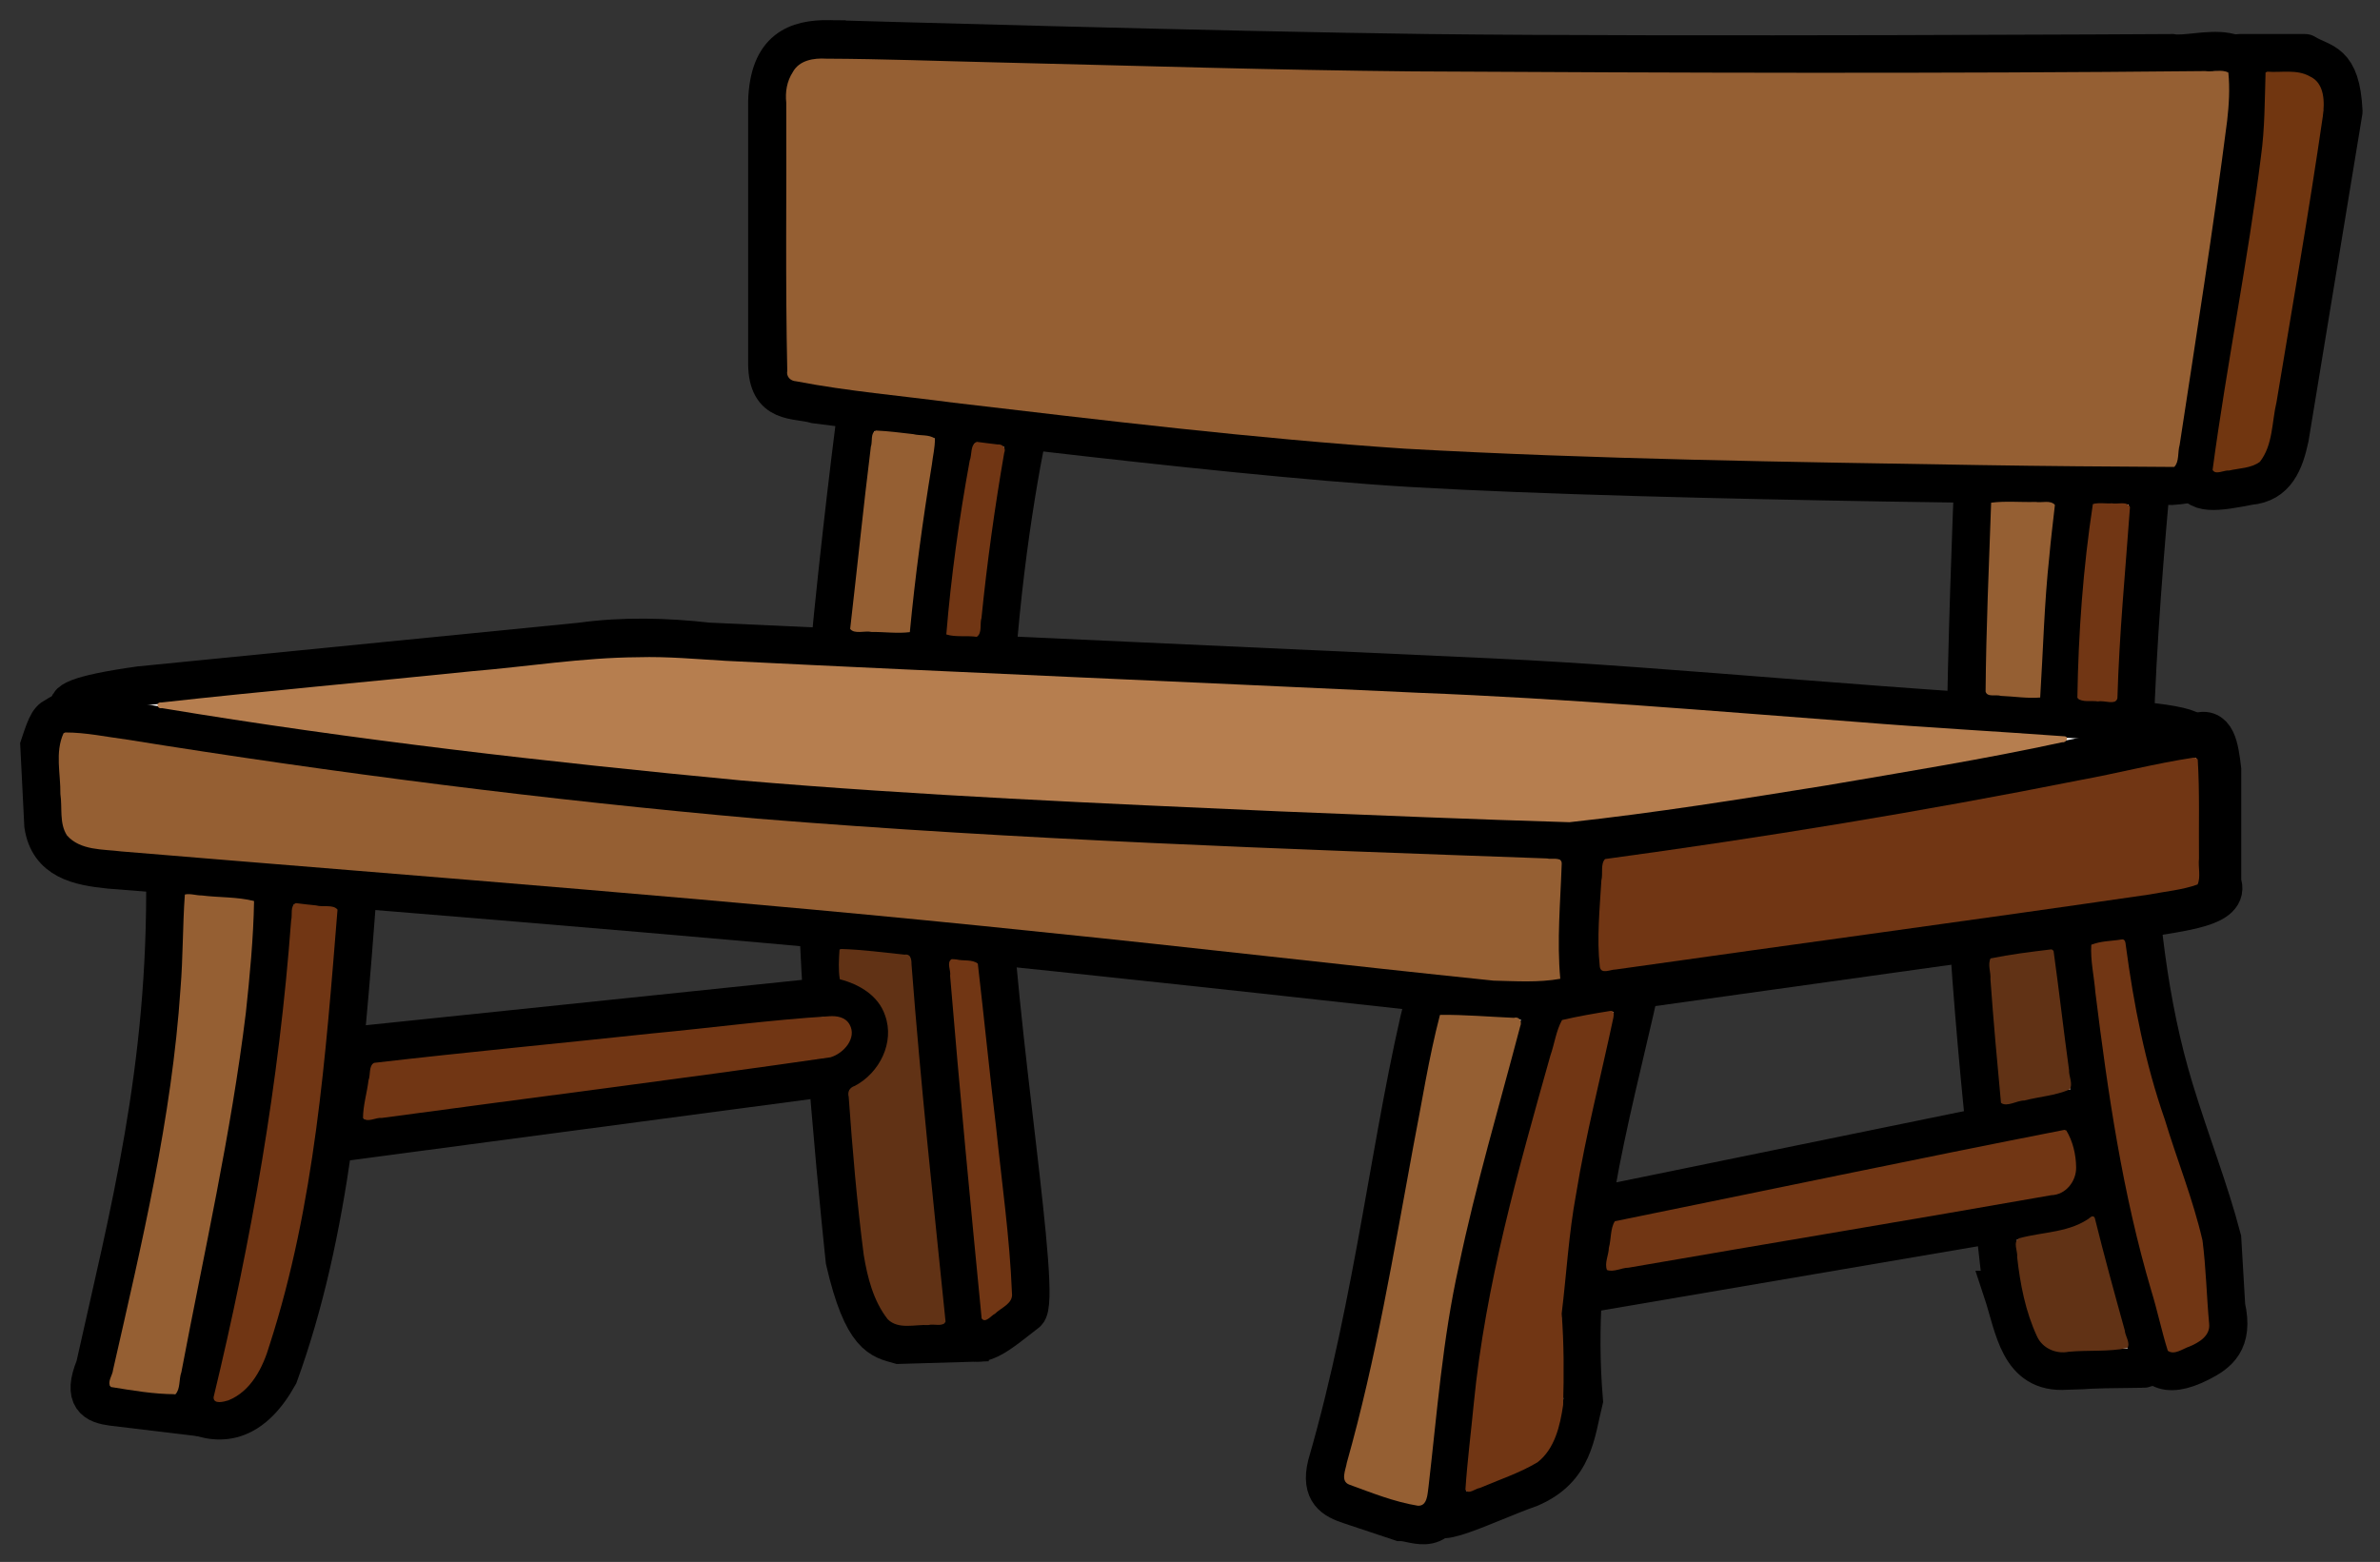 <?xml version="1.0" encoding="UTF-8" standalone="no"?>
<svg
   xmlns:dc="http://purl.org/dc/elements/1.1/"
   xmlns:cc="http://creativecommons.org/ns#"
   xmlns:rdf="http://www.w3.org/1999/02/22-rdf-syntax-ns#"
   xmlns:svg="http://www.w3.org/2000/svg"
   xmlns="http://www.w3.org/2000/svg"
   xmlns:sodipodi="http://sodipodi.sourceforge.net/DTD/sodipodi-0.dtd"
   xmlns:inkscape="http://www.inkscape.org/namespaces/inkscape"
   viewBox="0 0 125.238 82.204"
   id="svg2"
   version="1.1"
   inkscape:version="1.0 (4035a4fb49, 2020-05-01)"
   sodipodi:docname="nanobench-logo.svg"
   inkscape:export-filename="/home/martinus/git/nanobench/src/docs/_static/nanobench-logo.png"
   inkscape:export-xdpi="1095.35"
   inkscape:export-ydpi="1095.35"
   width="125.238"
   height="82.204">
  <rect x="0" y="0" width="125.238" height="82.204" fill="#333333" stroke="none"/>
  <title
     id="title4779">bench</title>
  <defs
     id="defs4" />
  <sodipodi:namedview
     id="base"
     pagecolor="#ffffff"
     bordercolor="#666666"
     borderopacity="1.0"
     inkscape:pageopacity="0.0"
     inkscape:pageshadow="2"
     inkscape:zoom="0.98994949"
     inkscape:cx="-141.1821"
     inkscape:cy="178.30173"
     inkscape:document-units="mm"
     inkscape:current-layer="layer1"
     showgrid="false"
     inkscape:snap-global="false"
     fit-margin-top="1"
     fit-margin-right="1"
     fit-margin-bottom="1"
     fit-margin-left="1"
     inkscape:window-width="1720"
     inkscape:window-height="1208"
     inkscape:window-x="179"
     inkscape:window-y="128"
     inkscape:window-maximized="0"
     inkscape:document-rotation="0"
     units="px" />
  <g
     inkscape:label="Ebene 1"
     inkscape:groupmode="layer"
     id="layer1"
     transform="translate(-610.266,-373.348)">
    <g
       id="g973"
       transform="matrix(1.172,0,0,1.172,287.352,60.318)">
      <path
         sodipodi:nodetypes="cscccscc"
         inkscape:connector-curvature="0"
         id="path4151"
         d="m 314.375,282.719 c 0,0 -2.035,14.848 -2.143,22.321 -0.09,6.234 1.25,18.661 1.25,18.661 0.804,3.464 1.607,3.522 2.411,3.75 l 3.036,-0.089 c 0,0 -1.648,-13.964 -1.875,-20.982 -0.452,-13.996 2.143,-23.393 2.143,-23.393 z"
         style="fill:#ffffff;fill-rule:evenodd;stroke:#000000;stroke-width:1.772;stroke-linecap:butt;stroke-linejoin:miter;stroke-miterlimit:4;stroke-dasharray:none;stroke-opacity:1" />
      <path
         sodipodi:nodetypes="csccscc"
         inkscape:connector-curvature="0"
         id="path4153"
         d="m 319.554,282.63 c -0.434,0.434 -3.322,11.605 -2.5,24.107 0.454,6.911 1.786,20.089 1.786,20.089 0.43,1.211 1.653,0.041 2.768,-0.804 0.736,-0.514 -1.431,-13.113 -1.607,-19.821 -0.361,-13.79 2.5,-23.393 2.5,-23.393 z"
         style="fill:#ffffff;fill-rule:evenodd;stroke:#000000;stroke-width:1.772;stroke-linecap:butt;stroke-linejoin:miter;stroke-miterlimit:4;stroke-dasharray:none;stroke-opacity:1" />
      <path
         sodipodi:nodetypes="cccssccsc"
         inkscape:connector-curvature="0"
         id="path4155"
         d="m 365.446,325.041 c 0.549,1.651 0.726,3.729 2.857,3.571 1.452,-0.03 0.238,-0.059 3.393,-0.089 0.846,0.066 -0.183,-2.181 -1.116,-6.349 -1.014,-4.528 -1.995,-11.209 -2.455,-16.686 -0.56,-6.662 0.279,-19.354 1.786,-20 h -5.625 c 0,0 -0.694,14.407 -0.446,21.607 0.206,6.003 1.607,17.946 1.607,17.946 z"
         style="fill:#ffffff;fill-rule:evenodd;stroke:#000000;stroke-width:1.772;stroke-linecap:butt;stroke-linejoin:miter;stroke-miterlimit:4;stroke-dasharray:none;stroke-opacity:1" />
      <path
         sodipodi:nodetypes="ccccssccssc"
         inkscape:connector-curvature="0"
         id="path4157"
         d="m 371.875,327.184 c 0.148,1.341 0.836,1.87 2.411,1.071 0.812,-0.409 1.52,-0.92 1.161,-2.5 l -0.179,-3.036 c -0.576,-2.205 -1.397,-4.253 -2.143,-6.696 -1.184,-3.878 -1.604,-7.996 -1.786,-12.054 -0.277,-6.195 1.071,-18.571 1.071,-18.571 h -2.857 c 0,0 -2.166,7.211 -1.429,18.839 0.344,5.436 1.043,11.541 2.143,16.875 0.423,2.05 1.607,6.071 1.607,6.071 z"
         style="fill:#ffffff;fill-rule:evenodd;stroke:#000000;stroke-width:1.772;stroke-linecap:butt;stroke-linejoin:miter;stroke-miterlimit:4;stroke-dasharray:none;stroke-opacity:1" />
      <path
         sodipodi:nodetypes="ccccscccsc"
         inkscape:connector-curvature="0"
         id="path4159"
         d="m 307.321,295.934 c -1.905,-0.213 -3.81,-0.262 -5.714,0 l -19.821,1.964 c -5.76,0.812 -2.045,1.381 -1.071,1.786 0,0 19.611,2.586 29.464,3.393 12.176,0.997 36.607,1.786 36.607,1.786 l 25.357,-3.929 c 2.88,-0.737 2.228,-1.167 -0.357,-1.429 -10.832,-0.46 -21.011,-1.586 -29.286,-1.964 z"
         style="fill:#ffffff;fill-rule:evenodd;stroke:#000000;stroke-width:1.772;stroke-linecap:butt;stroke-linejoin:miter;stroke-miterlimit:4;stroke-dasharray:none;stroke-opacity:1" />
      <path
         sodipodi:nodetypes="ccccscccsc"
         inkscape:connector-curvature="0"
         id="path4161"
         d="m 278.125,299.237 c -0.357,0.14 -0.446,0.252 -0.804,1.339 l 0.179,3.571 c 0.236,1.55 1.539,1.82 2.946,1.964 0,0 22.69,1.778 34.018,2.857 9.505,0.906 28.482,3.036 28.482,3.036 2.735,-0.048 2.738,-0.136 3.75,-0.179 l -0.268,-6.964 c 0,0 -26.416,-0.746 -39.554,-2.054 -21.077,-2.098 -28.555,-4.141 -28.75,-3.571 z"
         style="fill:#ffffff;fill-rule:evenodd;stroke:#000000;stroke-width:1.772;stroke-linecap:butt;stroke-linejoin:miter;stroke-miterlimit:4;stroke-dasharray:none;stroke-opacity:1" />
      <path
         sodipodi:nodetypes="ccccccc"
         inkscape:connector-curvature="0"
         id="path4163"
         d="m 346.696,304.862 c 9.387,-1.203 18.5,-2.815 27.411,-4.732 0.818,-0.416 0.952,0.536 1.071,1.518 v 5.089 c 0.405,0.991 -1.627,1.183 -3.661,1.518 l -24.911,3.482 c -0.369,-1.693 -0.209,-4.18 0.089,-6.875 z"
         style="fill:#ffffff;fill-rule:evenodd;stroke:#000000;stroke-width:1.949;stroke-linecap:butt;stroke-linejoin:miter;stroke-miterlimit:4;stroke-dasharray:none;stroke-opacity:1" />
      <path
         sodipodi:nodetypes="cccccc"
         inkscape:connector-curvature="0"
         id="path4165"
         d="m 282.969,306.365 c 0.104,8.753 -1.643,15.285 -3.157,22.097 -0.584,1.426 0.015,1.669 0.758,1.768 l 3.573,0.431 c 1.334,-7.835 3.503,-15.476 3.625,-23.917 z"
         style="fill:#ffffff;fill-rule:evenodd;stroke:#000000;stroke-width:1.772;stroke-linecap:butt;stroke-linejoin:miter;stroke-miterlimit:4;stroke-dasharray:none;stroke-opacity:1" />
      <path
         sodipodi:nodetypes="ccccc"
         inkscape:connector-curvature="0"
         id="path4167"
         d="m 287.893,306.743 3.662,0.379 c -0.615,8.036 -1.199,15.293 -3.536,21.718 -1.117,2.011 -2.462,2.368 -3.914,1.694 2.044,-8.256 3.318,-15.822 3.788,-23.791 z"
         style="fill:#ffffff;fill-rule:evenodd;stroke:#000000;stroke-width:1.772;stroke-linecap:butt;stroke-linejoin:miter;stroke-miterlimit:4;stroke-dasharray:none;stroke-opacity:1" />
      <path
         sodipodi:nodetypes="ccccccc"
         inkscape:connector-curvature="0"
         id="path4169"
         d="m 339.538,311.794 c -1.517,6.063 -2.254,13.619 -4.419,21.087 -0.298,1.224 0.315,1.537 1.01,1.768 l 2.273,0.758 c 0.698,-0.011 1.889,0.882 2.273,-1.641 0.421,-7.365 1.726,-12.76 4.293,-21.718 z"
         style="fill:#ffffff;fill-rule:evenodd;stroke:#000000;stroke-width:1.772;stroke-linecap:butt;stroke-linejoin:miter;stroke-miterlimit:4;stroke-dasharray:none;stroke-opacity:1" />
      <path
         sodipodi:nodetypes="cccccc"
         inkscape:connector-curvature="0"
         id="path4171"
         d="m 344.967,312.173 c -4.022,13.62 -3.841,15.674 -4.546,22.476 -1.295,1.538 1.999,-0.137 3.788,-0.758 1.973,-0.836 2.035,-2.435 2.399,-3.914 -0.564,-6.74 1.157,-12.466 2.525,-18.562 z"
         style="fill:#ffffff;fill-rule:evenodd;stroke:#000000;stroke-width:1.772;stroke-linecap:butt;stroke-linejoin:miter;stroke-miterlimit:4;stroke-dasharray:none;stroke-opacity:1" />
      <path
         sodipodi:nodetypes="ccccc"
         inkscape:connector-curvature="0"
         id="path4173"
         d="m 347.24,321.264 -0.631,3.914 21.466,-3.662 c 2.827,-0.818 0.865,-5.223 0.126,-4.546 z"
         style="fill:#ffffff;fill-rule:evenodd;stroke:#000000;stroke-width:1.772;stroke-linecap:butt;stroke-linejoin:miter;stroke-miterlimit:4;stroke-dasharray:none;stroke-opacity:1" />
      <path
         sodipodi:nodetypes="ccccc"
         inkscape:connector-curvature="0"
         id="path4175"
         d="m 312.137,311.92 c 3.041,-0.494 3.32,2.997 0.505,3.536 l -21.845,2.904 c 0.231,-1.431 0.463,-2.862 0.694,-4.293 z"
         style="fill:#ffffff;fill-rule:evenodd;stroke:#000000;stroke-width:1.772;stroke-linecap:butt;stroke-linejoin:miter;stroke-miterlimit:4;stroke-dasharray:none;stroke-opacity:1" />
      <path
         sodipodi:nodetypes="csccccscccc"
         inkscape:connector-curvature="0"
         id="path4147"
         d="m 312.768,268.88 c 0,0 17.915,0.521 26.875,0.625 11.309,0.131 33.393,0 33.393,0 1.186,0.198 4.184,-1.19 3.393,2.5 l -2.143,15 c -0.544,1.452 0.475,1.756 -1.25,1.875 0,0 -22.816,-0.143 -34.107,-0.804 -8.964,-0.524 -26.786,-2.857 -26.786,-2.857 -0.906,-0.26 -2.126,0.031 -2.143,-1.786 v -11.786 c 0.071,-2.341 1.28,-2.787 2.768,-2.768 z"
         style="fill:#ffffff;fill-rule:evenodd;stroke:#000000;stroke-width:1.772;stroke-linecap:butt;stroke-linejoin:miter;stroke-miterlimit:4;stroke-dasharray:none;stroke-opacity:1" />
      <path
         sodipodi:nodetypes="ccccccc"
         inkscape:connector-curvature="0"
         id="path4149"
         d="m 376.071,269.505 h 2.946 c 0.77,0.484 1.586,0.288 1.696,2.589 l -2.411,14.643 c -0.23,1.089 -0.601,2.046 -1.786,2.143 -1.411,0.273 -2.507,0.463 -2.5,-0.446 0.774,-6.399 3.363,-17.738 2.054,-18.929 z"
         style="fill:#ffffff;fill-rule:evenodd;stroke:#000000;stroke-width:1.772;stroke-linecap:butt;stroke-linejoin:round;stroke-miterlimit:4;stroke-dasharray:none;stroke-opacity:1" />
      <path
         transform="translate(272.885,264.45)"
         id="path862"
         d="m 39.734,5.275 c -0.554,-0.035 -1.212,0.067 -1.501,0.606 -0.266,0.412 -0.344,0.888 -0.292,1.372 0.019,4.012 -0.043,8.025 0.045,12.036 -0.051,0.265 0.138,0.457 0.396,0.473 2.33,0.449 4.702,0.647 7.053,0.96 6.747,0.794 13.496,1.61 20.276,2.066 8.61,0.48 17.236,0.595 25.857,0.737 2.896,0.046 5.792,0.069 8.689,0.084 0.234,-0.228 0.15,-0.669 0.244,-0.983 0.739,-4.849 1.509,-9.695 2.133,-14.56 0.082,-0.717 0.128,-1.448 0.054,-2.166 -0.3,-0.164 -0.705,-0.015 -1.041,-0.068 C 89.79,5.951 77.931,5.912 66.074,5.846 59.819,5.79 53.567,5.588 47.314,5.441 44.787,5.383 42.261,5.285 39.734,5.275 Z"
         style="fill:#955f33;fill-opacity:1;stroke:none;stroke-width:0.063" />
      <path
         transform="translate(272.885,264.45)"
         id="path864"
         d="m 31.296,32.153 c -2.5,0.016 -4.972,0.422 -7.459,0.628 -4.652,0.48 -9.312,0.89 -13.96,1.405 -0.248,-0.028 -0.207,0.3 0.031,0.253 8.613,1.43 17.293,2.417 25.982,3.245 8.043,0.686 16.111,1.03 24.174,1.39 4.346,0.177 8.694,0.359 13.041,0.488 3.861,-0.421 7.699,-1.036 11.532,-1.652 3.538,-0.607 7.086,-1.178 10.595,-1.939 0.197,0.03 0.327,-0.268 0.075,-0.268 -3.098,-0.226 -6.201,-0.393 -9.299,-0.645 C 79.455,34.562 72.904,34.004 66.334,33.75 55.965,33.263 45.593,32.83 35.225,32.315 33.916,32.24 32.61,32.114 31.296,32.153 Z"
         style="fill:#b67e4f;fill-opacity:1;stroke:none;stroke-width:0.063" />
      <path
         transform="translate(272.885,264.45)"
         id="path866"
         d="m 5.491,35.568 c -0.39,0.858 -0.128,1.821 -0.141,2.726 0.092,0.614 -0.057,1.314 0.295,1.86 0.602,0.687 1.62,0.615 2.445,0.72 13.756,1.146 27.524,2.176 41.253,3.613 6.788,0.688 13.565,1.488 20.352,2.189 0.996,0.024 2.022,0.093 2.998,-0.083 -0.157,-1.707 0.006,-3.44 0.064,-5.156 C 72.781,41.093 72.303,41.248 72.095,41.189 60.269,40.763 48.434,40.358 36.638,39.401 27.165,38.563 17.725,37.36 8.336,35.851 7.416,35.732 6.5,35.53 5.569,35.532 l -0.057,0.027 z"
         style="fill:#955f33;fill-opacity:1;stroke:none;stroke-width:0.063" />
      <path
         transform="translate(272.885,264.45)"
         id="path868"
         d="m 101.11,36.665 c -1.712,0.26 -3.393,0.699 -5.097,1.009 -7.064,1.407 -14.173,2.572 -21.31,3.542 -0.214,0.228 -0.085,0.656 -0.165,0.961 -0.074,1.285 -0.21,2.583 -0.071,3.866 0.045,0.37 0.483,0.13 0.707,0.134 7.988,-1.133 15.985,-2.206 23.969,-3.369 0.722,-0.139 1.468,-0.201 2.163,-0.45 0.154,-0.338 0.019,-0.787 0.064,-1.167 -0.016,-1.479 0.035,-2.963 -0.056,-4.438 -0.031,-0.082 -0.129,-0.091 -0.204,-0.088 z"
         style="fill:#713614;fill-opacity:1;stroke:none;stroke-width:0.063" />
      <path
         transform="translate(272.885,264.45)"
         id="path870"
         d="m 74.956,48.034 c -0.731,0.117 -1.463,0.243 -2.183,0.411 -0.268,0.48 -0.339,1.072 -0.524,1.595 -1.444,5.132 -2.916,10.295 -3.439,15.62 -0.124,1.291 -0.29,2.585 -0.376,3.876 0.135,0.239 0.451,-0.056 0.643,-0.077 0.869,-0.369 1.781,-0.67 2.594,-1.154 0.779,-0.607 1.014,-1.647 1.15,-2.573 0.038,-1.365 0.04,-2.749 -0.065,-4.103 0.218,-1.79 0.317,-3.596 0.647,-5.369 0.433,-2.667 1.116,-5.281 1.674,-7.923 0.015,-0.106 0.057,-0.318 -0.121,-0.303 z"
         style="fill:#713614;fill-opacity:1;stroke:none;stroke-width:0.063" />
      <path
         transform="translate(272.885,264.45)"
         id="path872"
         d="m 95.322,53.378 c -6.735,1.321 -13.452,2.734 -20.178,4.102 -0.209,0.327 -0.161,0.806 -0.269,1.192 -0.005,0.325 -0.208,0.686 -0.085,0.998 0.302,0.11 0.651,-0.102 0.968,-0.104 6.325,-1.097 12.659,-2.14 18.981,-3.255 0.651,-0.018 1.127,-0.627 1.115,-1.253 -0.006,-0.571 -0.148,-1.171 -0.444,-1.659 -0.031,0.013 -0.057,-0.031 -0.087,-0.02 z"
         style="fill:#713614;fill-opacity:1;stroke:none;stroke-width:0.063" />
      <path
         transform="translate(272.885,264.45)"
         id="path874"
         d="m 94.709,45.276 c -0.901,0.109 -1.806,0.22 -2.694,0.402 -0.146,0.27 0.019,0.632 -0.009,0.932 0.134,1.853 0.299,3.704 0.474,5.553 0.265,0.206 0.714,-0.107 1.047,-0.104 0.673,-0.175 1.395,-0.219 2.034,-0.496 0.166,-0.248 -0.041,-0.592 -0.025,-0.872 -0.246,-1.78 -0.447,-3.565 -0.694,-5.344 -0.035,-0.046 -0.073,-0.084 -0.133,-0.071 z"
         style="fill:#613215;fill-opacity:1;stroke:none;stroke-width:0.063" />
      <path
         transform="translate(272.885,264.45)"
         id="path876"
         d="m 97.89,44.828 c -0.447,0.076 -0.943,0.062 -1.356,0.242 -0.044,0.705 0.129,1.423 0.184,2.13 0.559,4.517 1.22,9.041 2.515,13.415 0.273,0.887 0.461,1.804 0.737,2.682 0.296,0.211 0.674,-0.094 0.965,-0.188 0.431,-0.179 0.952,-0.482 0.891,-1.027 -0.115,-1.246 -0.138,-2.502 -0.299,-3.742 -0.425,-1.847 -1.143,-3.612 -1.691,-5.425 -0.885,-2.532 -1.396,-5.164 -1.751,-7.816 -0.012,-0.115 -0.028,-0.311 -0.195,-0.27 z"
         style="fill:#713614;fill-opacity:1;stroke:none;stroke-width:0.063" />
      <path
         transform="translate(272.885,264.45)"
         id="path878"
         d="m 96.551,57.265 c -0.934,0.737 -2.172,0.679 -3.263,0.982 -0.29,0.169 -0.045,0.584 -0.082,0.843 0.136,1.215 0.373,2.447 0.892,3.561 0.244,0.538 0.859,0.804 1.424,0.69 0.873,-0.08 1.773,0.01 2.632,-0.168 0.15,-0.228 -0.102,-0.538 -0.116,-0.792 -0.468,-1.68 -0.927,-3.359 -1.347,-5.051 -0.031,-0.067 -0.074,-0.075 -0.14,-0.064 z"
         style="fill:#613215;fill-opacity:1;stroke:none;stroke-width:0.063" />
      <path
         transform="translate(272.885,264.45)"
         id="path880"
         d="m 67.289,48.222 c -0.508,1.945 -0.81,3.944 -1.199,5.918 -0.877,4.752 -1.666,9.527 -2.981,14.184 -0.044,0.308 -0.31,0.834 0.119,0.987 1.001,0.365 2.006,0.77 3.062,0.943 0.448,0.037 0.44,-0.555 0.488,-0.858 0.384,-3.307 0.632,-6.635 1.357,-9.888 0.758,-3.633 1.816,-7.192 2.759,-10.779 0.091,-0.203 -0.025,-0.454 -0.281,-0.382 -1.099,-0.047 -2.212,-0.145 -3.304,-0.134 z"
         style="fill:#955f33;fill-opacity:1;stroke:none;stroke-width:0.063" />
      <path
         transform="translate(272.885,264.45)"
         id="path882"
         d="m 10.939,42.809 c -0.103,1.399 -0.079,2.825 -0.196,4.23 -0.386,5.794 -1.745,11.466 -3.028,17.115 -0.018,0.243 -0.292,0.563 -0.095,0.77 0.957,0.153 1.926,0.324 2.897,0.323 0.227,-0.236 0.149,-0.676 0.265,-0.988 1.017,-5.369 2.233,-10.709 2.895,-16.139 0.179,-1.666 0.34,-3.351 0.369,-5.018 -0.741,-0.192 -1.573,-0.154 -2.347,-0.251 -0.25,0.004 -0.519,-0.099 -0.76,-0.042 z"
         style="fill:#955f33;fill-opacity:1;stroke:none;stroke-width:0.063" />
      <path
         transform="translate(272.885,264.45)"
         id="path884"
         d="m 15.922,43.194 c -0.274,0.125 -0.144,0.539 -0.212,0.778 -0.531,7.222 -1.785,14.378 -3.482,21.414 -0.003,0.331 0.466,0.197 0.662,0.138 1.023,-0.41 1.556,-1.479 1.849,-2.477 2.042,-6.317 2.521,-12.984 3.054,-19.56 -0.198,-0.248 -0.664,-0.098 -0.965,-0.19 -0.303,-0.027 -0.606,-0.065 -0.907,-0.103 z"
         style="fill:#713614;fill-opacity:1;stroke:none;stroke-width:0.063" />
      <path
         transform="translate(272.885,264.45)"
         id="path886"
         d="m 39.866,48.276 c -2.652,0.163 -5.289,0.521 -7.935,0.77 -4.164,0.448 -8.336,0.838 -12.496,1.322 -0.25,0.137 -0.152,0.535 -0.249,0.776 -0.068,0.567 -0.247,1.136 -0.249,1.703 0.21,0.221 0.582,-0.04 0.849,-0.006 6.713,-0.91 13.436,-1.751 20.14,-2.723 0.583,-0.168 1.205,-0.86 0.857,-1.474 -0.187,-0.333 -0.569,-0.393 -0.917,-0.369 z"
         style="fill:#713614;fill-opacity:1;stroke:none;stroke-width:0.063" />
      <path
         transform="translate(272.885,264.45)"
         id="path888"
         d="m 40.331,45.291 c -0.029,0.43 -0.056,0.9 0.014,1.323 0.872,0.224 1.737,0.732 2.034,1.628 0.436,1.206 -0.248,2.576 -1.36,3.16 -0.227,0.073 -0.339,0.257 -0.275,0.492 0.168,2.367 0.37,4.736 0.674,7.09 0.166,1.016 0.433,2.076 1.079,2.899 0.484,0.476 1.226,0.223 1.826,0.259 0.236,-0.071 0.652,0.102 0.77,-0.155 -0.544,-5.332 -1.117,-10.662 -1.526,-16.008 -6.7e-4,-0.212 -0.016,-0.519 -0.311,-0.47 -0.948,-0.097 -1.895,-0.226 -2.848,-0.255 l -0.057,0.027 z"
         style="fill:#613215;fill-opacity:1;stroke:none;stroke-width:0.063" />
      <path
         transform="translate(272.885,264.45)"
         id="path890"
         d="m 45.366,45.712 c -0.244,0.14 -0.021,0.519 -0.068,0.75 0.424,5.131 0.916,10.262 1.415,15.383 0.171,0.236 0.431,-0.135 0.6,-0.212 0.273,-0.275 0.822,-0.449 0.761,-0.922 -0.099,-2.499 -0.458,-4.981 -0.715,-7.468 -0.292,-2.442 -0.535,-4.89 -0.818,-7.331 -0.249,-0.199 -0.647,-0.111 -0.952,-0.186 -0.074,-0.007 -0.148,-0.015 -0.222,-0.015 z"
         style="fill:#713614;fill-opacity:1;stroke:none;stroke-width:0.063" />
      <path
         transform="translate(272.885,264.45)"
         id="path892"
         d="m 41.977,21.973 c -0.273,0.086 -0.152,0.507 -0.238,0.729 -0.338,2.723 -0.614,5.454 -0.929,8.18 0.193,0.25 0.663,0.068 0.966,0.137 0.569,-0.007 1.157,0.079 1.713,0.007 0.239,-2.51 0.578,-5.019 0.988,-7.512 0.043,-0.392 0.146,-0.786 0.136,-1.179 -0.262,-0.196 -0.662,-0.118 -0.973,-0.2 -0.553,-0.062 -1.107,-0.137 -1.664,-0.161 z"
         style="fill:#955f33;fill-opacity:1;stroke:none;stroke-width:0.063" />
      <path
         transform="translate(272.885,264.45)"
         id="path894"
         d="m 46.499,22.481 c -0.308,0.122 -0.214,0.585 -0.321,0.841 -0.472,2.582 -0.838,5.202 -1.051,7.808 0.412,0.133 0.919,0.042 1.367,0.107 0.256,-0.168 0.125,-0.589 0.212,-0.846 0.249,-2.483 0.594,-4.953 1.019,-7.411 0.096,-0.223 -0.067,-0.403 -0.299,-0.382 -0.311,-0.042 -0.617,-0.069 -0.927,-0.116 z"
         style="fill:#713614;fill-opacity:1;stroke:none;stroke-width:0.063" />
      <path
         transform="translate(272.885,264.45)"
         id="path896"
         d="m 104.359,5.895 c -0.039,1.249 -0.031,2.511 -0.204,3.755 -0.59,4.715 -1.54,9.379 -2.174,14.09 0.127,0.246 0.512,0.005 0.744,0.028 0.458,-0.105 0.989,-0.1 1.377,-0.389 0.598,-0.757 0.534,-1.796 0.751,-2.692 0.704,-4.264 1.453,-8.522 2.073,-12.799 0.091,-0.634 0.102,-1.512 -0.584,-1.821 -0.581,-0.325 -1.274,-0.159 -1.906,-0.208 l -0.057,0.027 z"
         style="fill:#713610;fill-opacity:1;stroke:none;stroke-width:0.063" />
      <path
         transform="translate(272.885,264.45)"
         id="path898"
         d="m 92.038,25.214 c -0.099,2.819 -0.226,5.653 -0.249,8.48 0.069,0.272 0.477,0.122 0.683,0.195 0.587,0.023 1.19,0.121 1.768,0.074 0.133,-2.108 0.182,-4.239 0.411,-6.344 0.067,-0.769 0.167,-1.542 0.25,-2.303 -0.199,-0.237 -0.595,-0.085 -0.867,-0.137 -0.662,0.02 -1.349,-0.049 -1.997,0.035 z"
         style="fill:#955f33;fill-opacity:1;stroke:none;stroke-width:0.063" />
      <path
         transform="translate(272.885,264.45)"
         id="path900"
         d="m 96.605,25.277 c -0.438,2.875 -0.651,5.79 -0.695,8.701 0.208,0.226 0.633,0.108 0.931,0.161 0.265,-0.064 0.796,0.187 0.867,-0.148 0.081,-2.86 0.358,-5.722 0.564,-8.578 -0.13,-0.288 -0.564,-0.117 -0.808,-0.171 -0.282,0.022 -0.592,-0.046 -0.86,0.036 z"
         style="fill:#713614;fill-opacity:1;stroke:none;stroke-width:0.063" />
    </g>
  </g>
</svg>
